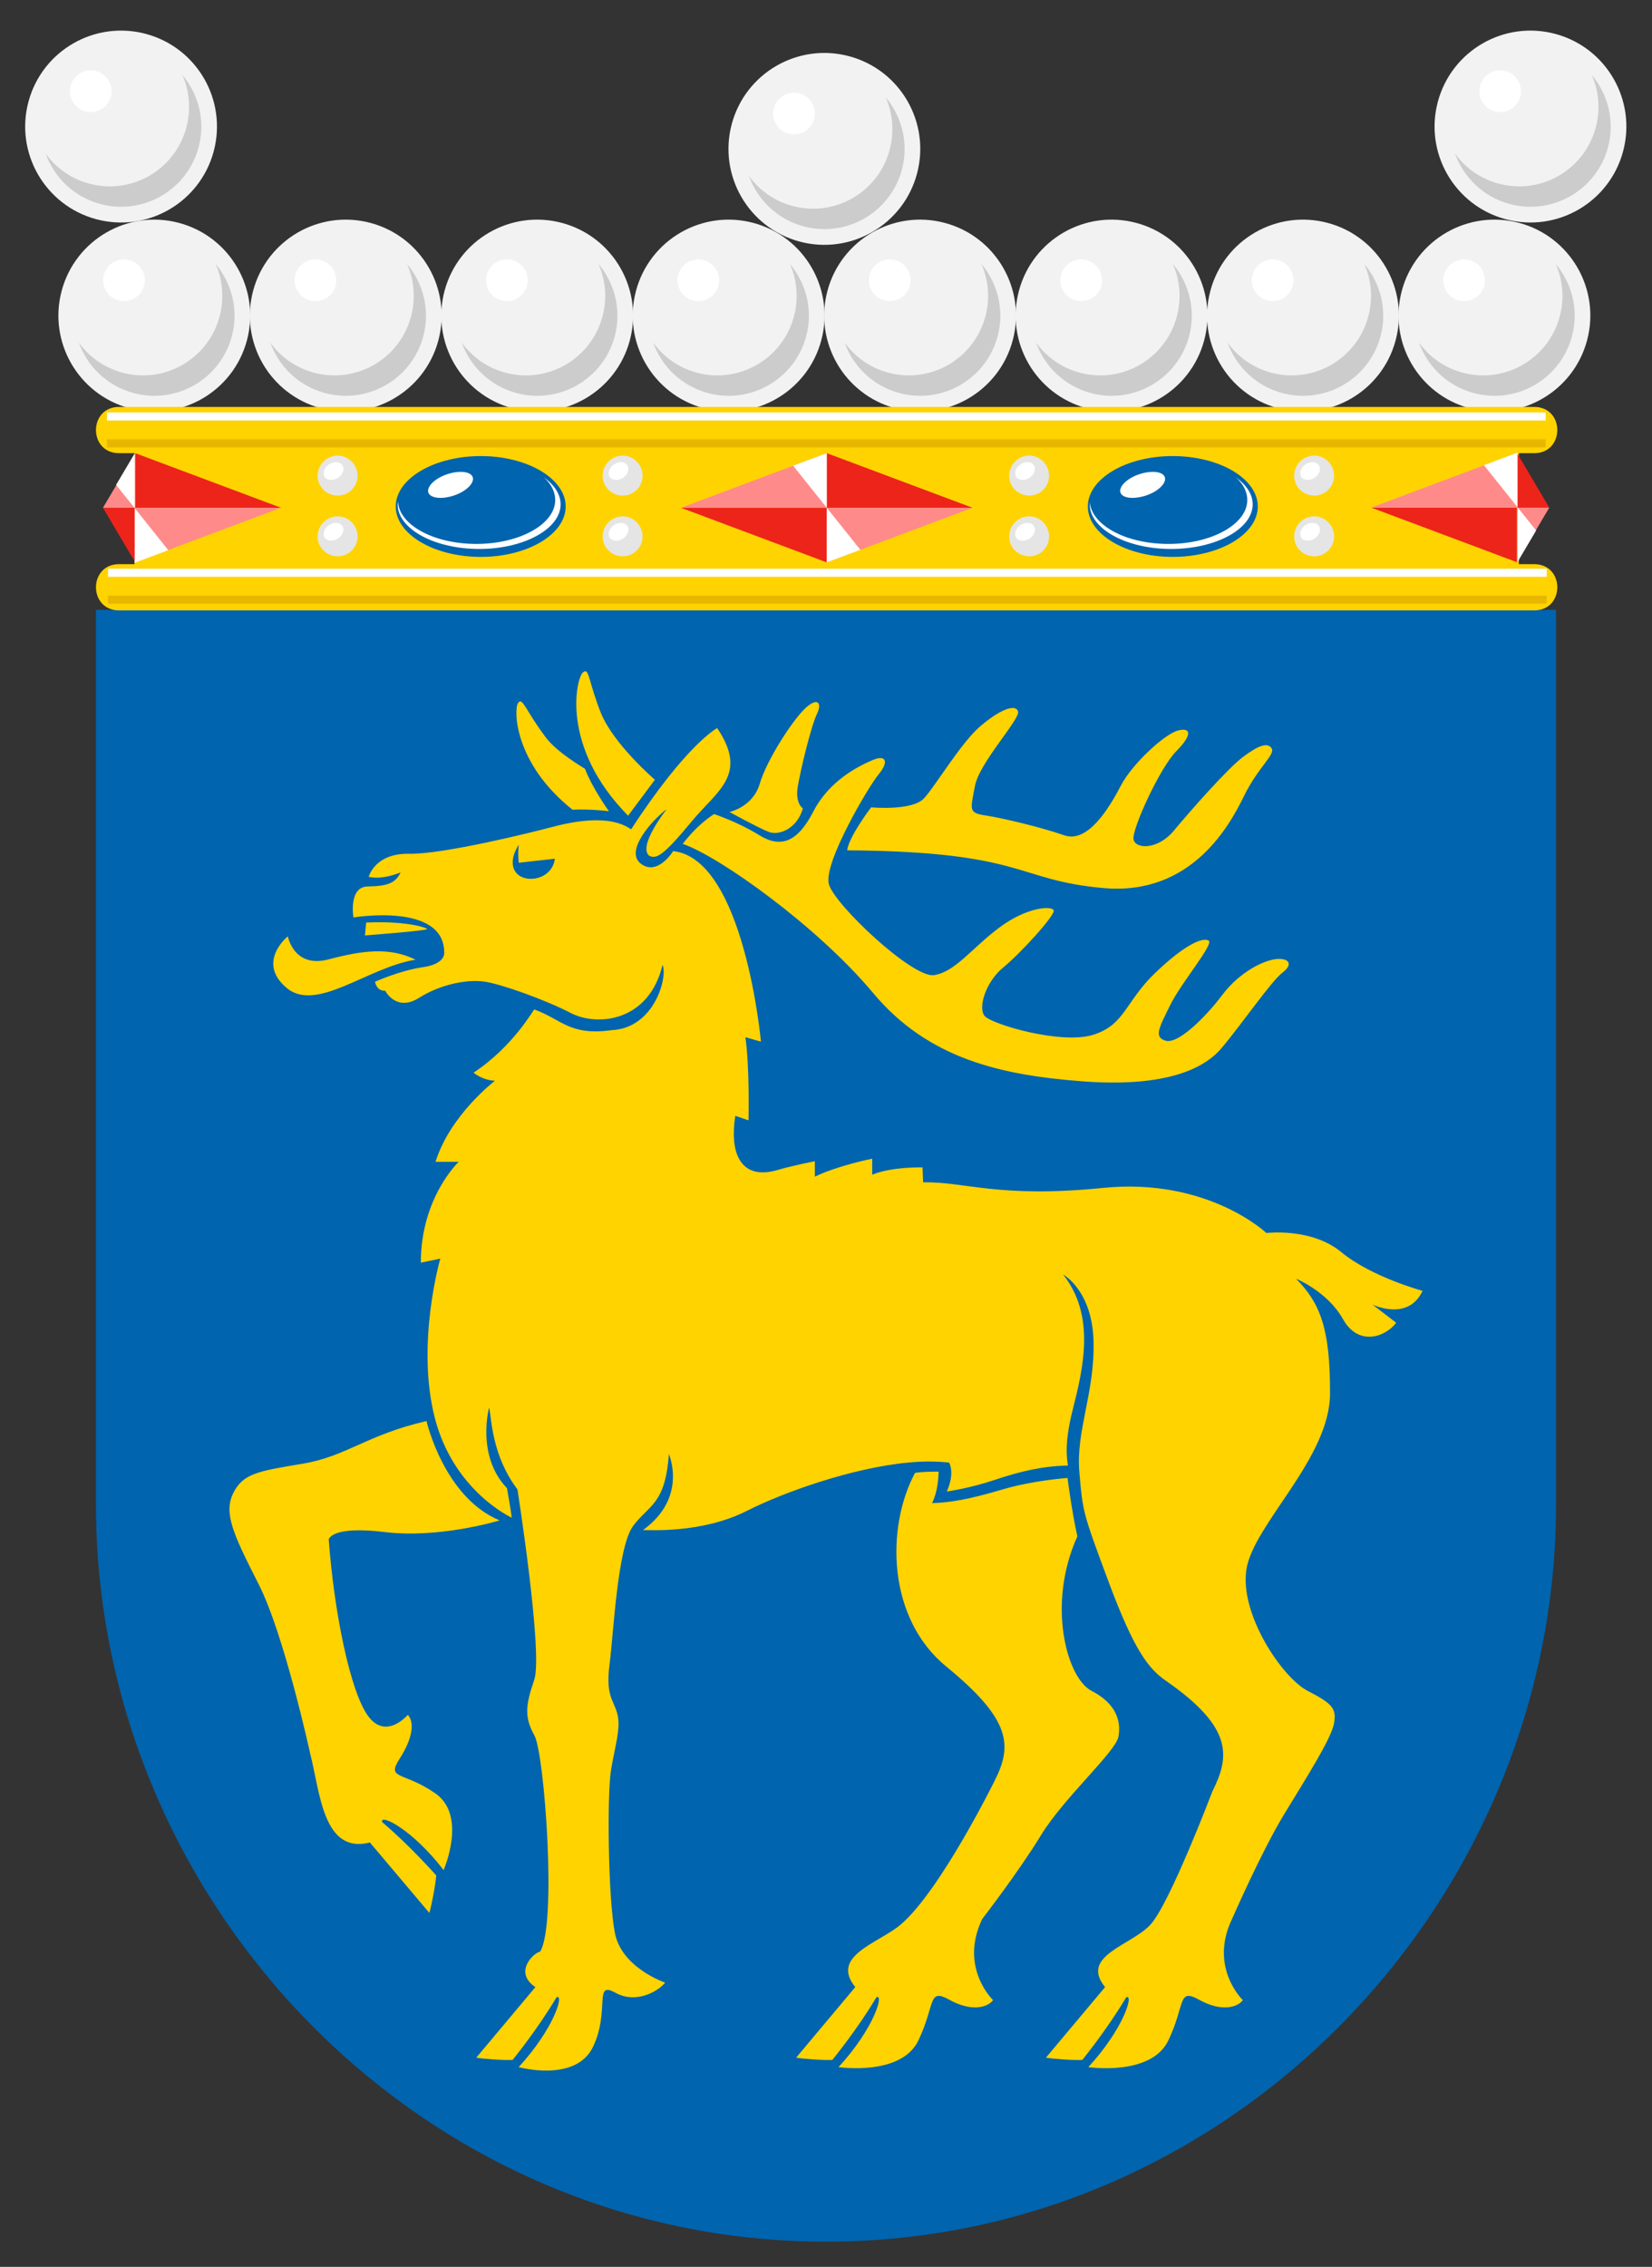 <svg height="450.008" width="328.109" xmlns="http://www.w3.org/2000/svg"><rect width="100%" height="100%" fill="#333333" stroke="none"/><path d="m553.954 431.844v177.602c0 78.855-64.227 146.337-145 146.337s-145-67.482-145-146.337v-177.602z" fill="#0064ae" transform="translate(-244.899 -310.775)"/><path d="m361.081 444.033c-.12.021-.29.123-.446.268-1.253 1.157-4.538 14.665 9.012 28.405.132-.183 5.324-7.139 5.324-7.139s-8.286-7.102-10.767-13.355c-2.171-5.472-2.287-8.329-3.123-8.18zm-12.849 5.979c-.17-.012-.305.112-.476.387-.798 1.281-.785 11.881 10.856 21.118 3.697-.176 7.228.297 7.228.297s-3.267-4.516-4.759-8.417c-2.805-1.757-6.027-3.884-7.882-6.365-3.241-4.334-4.231-6.966-4.967-7.02zm58.595.149c-.513.054-1.277.51-2.231 1.457-2.543 2.527-7.435 10.115-8.804 14.753-1.37 4.638-6.008 5.592-6.008 5.592s5.47 3.019 7.704 3.926c2.233.907 5.816-.752 6.871-4.64 0 0-1.57-.943-1.011-4.313.558-3.37 2.662-12.088 3.807-14.426.716-1.461.529-2.44-.327-2.35zm39.113 1.16c-1.303.044-3.559 1.267-6.246 3.54-3.908 3.305-8.886 11.774-11.243 14.366-2.357 2.592-10.529 1.814-10.529 1.814s-4.449 5.815-4.759 8.536c35.483.259 33.366 5.94 50.921 7.495 17.555 1.555 25.108-12.59 27.9-18.292 2.791-5.703 6.279-8.227 5.473-9.459-.806-1.231-2.612-.573-5.651 1.695-3.04 2.268-10.516 10.746-13.742 14.634s-7.659 3.699-8.031 1.755c-.372-1.944 5.219-14.214 8.507-17.519 3.288-3.305 2.873-4.788.268-4.075-2.605.713-9.007 6.539-11.303 10.946-2.295 4.407-6.561 11.465-11.213 9.845-4.652-1.62-12.293-3.437-15.705-3.956-3.412-.518-2.921-1.164-2.052-5.83.868-4.666 9.062-13.322 8.566-14.812-.155-.466-.568-.704-1.16-.684zm-106.988 72.396s1.679 1.477 4.253 1.606c0 0-8.893 6.76-11.808 16.091h4.61s-7.525 7.057-7.525 20.018l3.867-.803s-4.852 16.759-1.13 31.469c3.722 14.71 15.318 19.958 15.318 19.958s-.182-1.604-.952-5.86c-6.166-6.459-3.539-16.002-3.539-16.002.5 2.162.496 9.466 5.622 16.24 0 0 5.13 32.585 3.331 37.834-1.799 5.249-1.926 7.436.059 11.065 1.985 3.629 4.489 37.614 1.101 42.891-1.165.118-5.388 4.039-.922 7.02l-11.749 14.009c1.437.248 5.144.528 7.228.446 0 0 4.996-6.137 8.715-12.433 1.611-.785-.561 6.335-7.525 13.861 0 0 11.371 3.148 14.783-4.045 3.412-7.193.065-13.146 4.402-10.738 4.335 2.408 8.811-.508 9.905-1.993 0 0-8.593-2.893-9.964-9.815s-1.58-27.531-.773-32.391 1.994-8.367 1.249-11.154c-.744-2.787-2.353-3.565-1.547-9.786.806-6.221 1.568-23.271 4.67-27.483 3.102-4.212 6.424-4.213 7.109-14.307 0 0 3.849 8.63-5.146 15.11 1.165-.068 11.636.745 20.672-3.837 7.183-3.642 20.866-8.544 32.094-9.577 2.805-.259 5.265-.28 7.971 0v.03c.029.004.06-.004.089 0 0 0 1.199 2.017-.476 5.711 0 0 4.433-.58 9.495-2.288 5.062-1.708 9.588-2.762 14.567-2.858-.159-1.156-.81-4.164.952-11.094 2.109-8.295 4.548-18.664-1.904-26.829 0 0 5.79 3.122 6.038 13.295.248 10.174-3.518 17.767-2.826 25.847.692 8.08.665 8.042 5.841 21.93 5.177 13.888 8.025 17.261 11.38 19.593 13.42 9.327 12.665 15.047 9.191 21.981 0 0-8.446 22.246-12.284 26.412-3.839 4.166-14.099 6.182-9.012 12.403l-11.749 14.009c1.437.248 5.144.528 7.228.446 0 0 4.996-6.137 8.715-12.433 1.611-.785-.561 6.335-7.525 13.861 0 0 12.501 1.869 15.913-5.324 3.412-7.193 1.79-10.439 6.127-8.031 4.335 2.408 7.562 1.545 8.655.059 0 0-6.794-6.466-2.142-16.121 0 0 5.877-13.459 10.351-20.791 4.474-7.332 9.305-14.957 9.875-17.935.57-2.978-.205-3.978-5.205-6.544-5-2.566-13.592-15.209-12.165-24.152 1.427-8.943 16.535-21.969 16.597-34.8.062-12.831-1.913-18.013-6.752-22.873 0 0 6.27 2.558 9.31 8.001 3.04 5.443 8.356 3.66 10.589.744l-4.699-3.599s7.081 3.42 9.934-2.736c0 0-10.166-2.749-16.121-7.674-5.955-4.925-14.902-3.807-14.902-3.807s-11.611-11.047-32.45-8.953c-20.839 2.094-27.486-1.295-35.722-1.101l-.119-2.974s-6.148-.163-9.994 1.457v-3.183s-6.863 1.366-11.392 3.569v-3.064s-4.46.869-7.347 1.725c-4.59 1.361-7.155-.251-8.209-3.361-1.055-3.111-.238-7.376-.238-7.376l2.617.892s.244-10.74-.625-16.508l3.093.892s-3.286-36.279-17.43-37.834c0 0-3.061 5.003-6.395 2.528-3.334-2.474 2.177-8.657 5.116-10.856 0 0-5.836 7.343-3.48 9.25 1.39.726 2.795.018 8.388-6.752 5.154-6.239 11.345-9.288 5.116-18.59 0 0-6.003 3.084-17.103 20.107-4.466-3.175-12.223-1.388-15.883-.416-3.66.972-21.403 5.394-28.227 5.265-6.824-.13-8.001 4.581-8.001 4.581 2.916.648 6.335-.892 6.335-.892-1.055 2.203-2.698 2.731-6.544 2.796-3.846.065-2.826 6.157-2.826 6.157s18.149-3.06 18.025 7.049c0 0 .275 2.178-4.253 2.826-4.528.648-9.488 2.885-9.488 2.885s.268 1.876 2.023 1.785c0 0 2.174 4.269 6.692 1.428 4.518-2.841 9.752-3.7 12.998-3.242 3.246.458 11.972 3.543 17.192 6.246 5.22 2.703 15.484 1.77 18.203-9.548 1.072 2.22-1.506 12.546-10.14 12.947-8.41 1.129-9.782-2.117-15.335-4.113-.19.072-4.177 7.34-12.061 12.552zm80.516-62.432c-.37.043-.796.184-1.338.416-2.895 1.237-8.575 4.124-11.689 10.172-3.114 6.048-6.439 7.357-10.738 4.7-4.299-2.658-8.983-4.194-8.983-4.194-3.685 2.383-6.216 5.919-6.216 5.919 7.361 2.537 26.799 16.427 37.804 29.595 11.005 13.168 25.56 16.288 41.255 17.519 15.694 1.231 24.021-1.943 27.929-6.544 3.908-4.601 9.902-13.336 12.135-15.021 2.233-1.685 1.202-2.936-1.279-2.677-2.481.259-7.242 2.552-10.678 7.109-3.436 4.556-8.824 9.814-11.243 9.102-2.419-.713-1.341-2.543.892-7.079 2.233-4.536 8.793-12.172 7.614-12.82-1.179-.648-4.634.722-10.589 6.425-5.955 5.703-6.014 10.37-12.403 12.314-6.389 1.944-20.11-2.128-21.475-3.748-1.365-1.62.185-6.756 3.658-9.607 3.474-2.851 10.364-10.39 10.053-11.362-.31-.972-5.336-.697-10.856 3.45-5.521 4.147-8.691 8.751-12.909 9.399-4.218.648-19.696-13.901-20.88-18.025-1.184-4.124 7.857-19.403 9.875-21.832 1.639-1.973 1.663-3.398.059-3.212zm-71.534 17.192c-.219 1.833 0 3.569 0 3.569l7.168-.803c-.526 4.17-5.842 5.023-7.674 2.796-1.832-2.227.506-5.562.506-5.562zm-27.483 15.378c-.87-.005-1.825.019-2.826.059l-.238 2.558s12.654-.955 12.344-1.279c-.271-.284-3.191-1.303-9.28-1.338zm-18.382 2.796s-6.288 5.046-.327 10.172c5.961 5.126 16.113-4.027 25.699-5.532-5.149-2.527-10.425-1.874-17.311-.059-6.886 1.814-8.061-4.581-8.061-4.581zm27.543 96.221c-12.008 2.785-15.855 7.011-24.628 8.477-8.773 1.466-11.841 1.919-13.771 5.86-1.93 3.941-.032 8.065 5.056 18.054 5.088 9.989 10.232 33.61 10.232 33.61 1.962 7.565 2.51 20.044 11.868 17.668l11.808 13.98c.418-1.458 1.182-5.267 1.368-7.436 0 0-5.229-5.938-10.738-10.589-.542-1.769 5.93 1.349 12.195 9.518 0 0 4.763-10.783-1.636-15.229-6.399-4.446-9.815-2.639-7.079-6.901 2.747-4.279 2.878-7.364 1.606-8.685 0 0-4.311 5.095-7.882.238-3.571-4.857-6.779-20.774-7.823-35.068 0 0 .477-2.76 11.124-1.457 10.647 1.303 22.287-2.137 22.813-2.32-11.062-4.582-14.515-19.72-14.515-19.72zm100.385 10.053c-1.119.025-2.465.08-3.361.238-5.769 10.757-5.572 28.803 6.187 38.429 12.934 10.588 13.141 15.671 9.667 22.605 0 0-10.776 21.885-18.709 28.643-4.29 3.654-14.099 6.182-9.012 12.403l-11.749 14.009c1.437.248 5.115.528 7.198.446 0 0 5.025-6.137 8.745-12.433 1.611-.785-.561 6.335-7.525 13.861 0 0 12.471 1.869 15.883-5.324 3.412-7.193 1.82-10.439 6.157-8.031 4.335 2.408 7.562 1.545 8.655.059 0 0-6.794-6.466-2.142-16.121 0 0 7.215-9.325 11.689-16.657s14.778-16.504 15.348-19.482c.57-2.978-.324-6.565-5.324-9.131-4.928-2.529-8.946-17.154-2.826-30.666-1.137-5.098-1.954-11.598-1.954-11.598s-6.798.452-13.097 2.33c-6.299 1.877-10.228 2.563-13.8 2.665 1.05-2.217 1.224-4.508 1.309-6.246-.346-.003-.587-.017-1.338 0z" fill="#ffd300" transform="translate(-244.899 -310.775)"/><g transform="matrix(.144 0 0 -.144 143.811 479.436)"><path d="m172.553 3251.894c70.55-18.904 112.419-91.421 93.515-161.972-18.904-70.551-91.422-112.419-161.972-93.515-70.554 18.905-112.419 91.421-93.515 161.972 18.904 70.551 91.418 112.42 161.972 93.515z" fill="#f2f2f2"/><path d="m222.899 3195.284c9.717-22.019 12.164-47.461 5.45-72.518-15.641-58.372-75.544-92.957-133.915-77.316-25.264 6.769-45.954 21.794-60.174 41.453 11.846-32.964 39.112-59.794 75.51-69.547 59.012-15.812 119.694 19.222 135.506 78.235 9.711 36.241.038 72.979-22.377 99.693z" fill="#ccc"/><path d="m68.762 3180.276c4.107 15.329 19.867 24.43 35.198 20.323 15.33-4.108 24.428-19.869 20.321-35.199s-19.867-24.43-35.197-20.323c-15.33 4.108-24.428 19.869-20.321 35.199" fill="#fff"/></g><g transform="matrix(.144 0 0 -.144 4.128 475.001)"><path d="m172.553 3251.894c70.55-18.904 112.419-91.421 93.515-161.972-18.904-70.551-91.422-112.419-161.972-93.515-70.554 18.905-112.419 91.421-93.515 161.972 18.904 70.551 91.418 112.42 161.972 93.515z" fill="#f2f2f2"/><path d="m222.899 3195.284c9.717-22.019 12.164-47.461 5.45-72.518-15.641-58.372-75.544-92.957-133.915-77.316-25.264 6.769-45.954 21.794-60.174 41.453 11.846-32.964 39.112-59.794 75.51-69.547 59.012-15.812 119.694 19.222 135.506 78.235 9.711 36.241.038 72.979-22.377 99.693z" fill="#ccc"/><path d="m68.762 3180.276c4.107 15.329 19.867 24.43 35.198 20.323 15.33-4.108 24.428-19.869 20.321-35.199s-19.867-24.43-35.197-20.323c-15.33 4.108-24.428 19.869-20.321 35.199" fill="#fff"/></g><g transform="matrix(.144 0 0 -.144 284.052 475.001)"><path d="m172.553 3251.894c70.55-18.904 112.419-91.421 93.515-161.972-18.904-70.551-91.422-112.419-161.972-93.515-70.554 18.905-112.419 91.421-93.515 161.972 18.904 70.551 91.418 112.42 161.972 93.515z" fill="#f2f2f2"/><path d="m222.899 3195.284c9.717-22.019 12.164-47.461 5.45-72.518-15.641-58.372-75.544-92.957-133.915-77.316-25.264 6.769-45.954 21.794-60.174 41.453 11.846-32.964 39.112-59.794 75.51-69.547 59.012-15.812 119.694 19.222 135.506 78.235 9.711 36.241.038 72.979-22.377 99.693z" fill="#ccc"/><path d="m68.762 3180.276c4.107 15.329 19.867 24.43 35.198 20.323 15.33-4.108 24.428-19.869 20.321-35.199s-19.867-24.43-35.197-20.323c-15.33 4.108-24.428 19.869-20.321 35.199" fill="#fff"/></g><g transform="matrix(.144 0 0 -.144 238.872 512.527)"><path d="m172.553 3251.894c70.55-18.904 112.419-91.421 93.515-161.972-18.904-70.551-91.422-112.419-161.972-93.515-70.554 18.905-112.419 91.421-93.515 161.972 18.904 70.551 91.418 112.42 161.972 93.515z" fill="#f2f2f2"/><path d="m222.899 3195.284c9.717-22.019 12.164-47.461 5.45-72.518-15.641-58.372-75.544-92.957-133.915-77.316-25.264 6.769-45.954 21.794-60.174 41.453 11.846-32.964 39.112-59.794 75.51-69.547 59.012-15.812 119.694 19.222 135.506 78.235 9.711 36.241.038 72.979-22.377 99.693z" fill="#ccc"/><path d="m68.762 3180.276c4.107 15.329 19.867 24.43 35.198 20.323 15.33-4.108 24.428-19.869 20.321-35.199s-19.867-24.43-35.197-20.323c-15.33 4.108-24.428 19.869-20.321 35.199" fill="#fff"/></g><g transform="matrix(.144 0 0 -.144 276.896 512.527)"><path d="m172.553 3251.894c70.55-18.904 112.419-91.421 93.515-161.972-18.904-70.551-91.422-112.419-161.972-93.515-70.554 18.905-112.419 91.421-93.515 161.972 18.904 70.551 91.418 112.42 161.972 93.515z" fill="#f2f2f2"/><path d="m222.899 3195.284c9.717-22.019 12.164-47.461 5.45-72.518-15.641-58.372-75.544-92.957-133.915-77.316-25.264 6.769-45.954 21.794-60.174 41.453 11.846-32.964 39.112-59.794 75.51-69.547 59.012-15.812 119.694 19.222 135.506 78.235 9.711 36.241.038 72.979-22.377 99.693z" fill="#ccc"/><path d="m68.762 3180.276c4.107 15.329 19.867 24.43 35.198 20.323 15.33-4.108 24.428-19.869 20.321-35.199s-19.867-24.43-35.197-20.323c-15.33 4.108-24.428 19.869-20.321 35.199" fill="#fff"/></g><g transform="matrix(.144 0 0 -.144 10.727 512.527)"><path d="m172.553 3251.894c70.55-18.904 112.419-91.421 93.515-161.972-18.904-70.551-91.422-112.419-161.972-93.515-70.554 18.905-112.419 91.421-93.515 161.972 18.904 70.551 91.418 112.42 161.972 93.515z" fill="#f2f2f2"/><path d="m222.899 3195.284c9.717-22.019 12.164-47.461 5.45-72.518-15.641-58.372-75.544-92.957-133.915-77.316-25.264 6.769-45.954 21.794-60.174 41.453 11.846-32.964 39.112-59.794 75.51-69.547 59.012-15.812 119.694 19.222 135.506 78.235 9.711 36.241.038 72.979-22.377 99.693z" fill="#ccc"/><path d="m68.762 3180.276c4.107 15.329 19.867 24.43 35.198 20.323 15.33-4.108 24.428-19.869 20.321-35.199s-19.867-24.43-35.197-20.323c-15.33 4.108-24.428 19.869-20.321 35.199" fill="#fff"/></g><g transform="matrix(.144 0 0 -.144 48.751 512.527)"><path d="m172.553 3251.894c70.55-18.904 112.419-91.421 93.515-161.972-18.904-70.551-91.422-112.419-161.972-93.515-70.554 18.905-112.419 91.421-93.515 161.972 18.904 70.551 91.418 112.42 161.972 93.515z" fill="#f2f2f2"/><path d="m222.899 3195.284c9.717-22.019 12.164-47.461 5.45-72.518-15.641-58.372-75.544-92.957-133.915-77.316-25.264 6.769-45.954 21.794-60.174 41.453 11.846-32.964 39.112-59.794 75.51-69.547 59.012-15.812 119.694 19.222 135.506 78.235 9.711 36.241.038 72.979-22.377 99.693z" fill="#ccc"/><path d="m68.762 3180.276c4.107 15.329 19.867 24.43 35.198 20.323 15.33-4.108 24.428-19.869 20.321-35.199s-19.867-24.43-35.197-20.323c-15.33 4.108-24.428 19.869-20.321 35.199" fill="#fff"/></g><g transform="matrix(.144 0 0 -.144 86.775 512.527)"><path d="m172.553 3251.894c70.55-18.904 112.419-91.421 93.515-161.972-18.904-70.551-91.422-112.419-161.972-93.515-70.554 18.905-112.419 91.421-93.515 161.972 18.904 70.551 91.418 112.42 161.972 93.515z" fill="#f2f2f2"/><path d="m222.899 3195.284c9.717-22.019 12.164-47.461 5.45-72.518-15.641-58.372-75.544-92.957-133.915-77.316-25.264 6.769-45.954 21.794-60.174 41.453 11.846-32.964 39.112-59.794 75.51-69.547 59.012-15.812 119.694 19.222 135.506 78.235 9.711 36.241.038 72.979-22.377 99.693z" fill="#ccc"/><path d="m68.762 3180.276c4.107 15.329 19.867 24.43 35.198 20.323 15.33-4.108 24.428-19.869 20.321-35.199s-19.867-24.43-35.197-20.323c-15.33 4.108-24.428 19.869-20.321 35.199" fill="#fff"/></g><g transform="matrix(.144 0 0 -.144 124.799 512.527)"><path d="m172.553 3251.894c70.55-18.904 112.419-91.421 93.515-161.972-18.904-70.551-91.422-112.419-161.972-93.515-70.554 18.905-112.419 91.421-93.515 161.972 18.904 70.551 91.418 112.42 161.972 93.515z" fill="#f2f2f2"/><path d="m222.899 3195.284c9.717-22.019 12.164-47.461 5.45-72.518-15.641-58.372-75.544-92.957-133.915-77.316-25.264 6.769-45.954 21.794-60.174 41.453 11.846-32.964 39.112-59.794 75.51-69.547 59.012-15.812 119.694 19.222 135.506 78.235 9.711 36.241.038 72.979-22.377 99.693z" fill="#ccc"/><path d="m68.762 3180.276c4.107 15.329 19.867 24.43 35.198 20.323 15.33-4.108 24.428-19.869 20.321-35.199s-19.867-24.43-35.197-20.323c-15.33 4.108-24.428 19.869-20.321 35.199" fill="#fff"/></g><g transform="matrix(.144 0 0 -.144 162.823 512.527)"><path d="m172.553 3251.894c70.55-18.904 112.419-91.421 93.515-161.972-18.904-70.551-91.422-112.419-161.972-93.515-70.554 18.905-112.419 91.421-93.515 161.972 18.904 70.551 91.418 112.42 161.972 93.515z" fill="#f2f2f2"/><path d="m222.899 3195.284c9.717-22.019 12.164-47.461 5.45-72.518-15.641-58.372-75.544-92.957-133.915-77.316-25.264 6.769-45.954 21.794-60.174 41.453 11.846-32.964 39.112-59.794 75.51-69.547 59.012-15.812 119.694 19.222 135.506 78.235 9.711 36.241.038 72.979-22.377 99.693z" fill="#ccc"/><path d="m68.762 3180.276c4.107 15.329 19.867 24.43 35.198 20.323 15.33-4.108 24.428-19.869 20.321-35.199s-19.867-24.43-35.197-20.323c-15.33 4.108-24.428 19.869-20.321 35.199" fill="#fff"/></g><g transform="matrix(.144 0 0 -.144 200.848 512.527)"><path d="m172.553 3251.894c70.55-18.904 112.419-91.421 93.515-161.972-18.904-70.551-91.422-112.419-161.972-93.515-70.554 18.905-112.419 91.421-93.515 161.972 18.904 70.551 91.418 112.42 161.972 93.515z" fill="#f2f2f2"/><path d="m222.899 3195.284c9.717-22.019 12.164-47.461 5.45-72.518-15.641-58.372-75.544-92.957-133.915-77.316-25.264 6.769-45.954 21.794-60.174 41.453 11.846-32.964 39.112-59.794 75.51-69.547 59.012-15.812 119.694 19.222 135.506 78.235 9.711 36.241.038 72.979-22.377 99.693z" fill="#ccc"/><path d="m68.762 3180.276c4.107 15.329 19.867 24.43 35.198 20.323 15.33-4.108 24.428-19.869 20.321-35.199s-19.867-24.43-35.197-20.323c-15.33 4.108-24.428 19.869-20.321 35.199" fill="#fff"/></g><path d="m20.375 140c-10 0-10 15 0 15h5v36h-5c-10 0-10 15 0 15h459.25c10 0 10-15 0-15h-5v-36h5c10 0 10-15 0-15" fill="#ffd300" transform="matrix(.612 0 0 .612 11.181 -4.898)"/><g transform="matrix(.612 0 0 .612 10.308 -4.898)"><path d="m363.72 155.94c15.257 0 27.628 7.359 27.628 16.353 0 8.994-12.371 16.353-27.628 16.353-15.154 0-27.525-7.359-27.525-16.353 0-8.994 12.371-16.353 27.525-16.353z" fill="#0064ae"/><g fill="#fff"><path d="m384.23 162.83c3.402 2.453 5.464 5.49 5.464 8.761 0 7.943-11.855 14.484-26.494 14.484-14.536 0-26.391-6.541-26.391-14.484v-.701c.722 7.592 11.855 13.55 25.566 13.55 14.02 0 25.566-6.424 25.566-14.25 0-2.687-1.34-5.256-3.711-7.359z"/><path d="m353.41 161.66c4.021-1.168 7.526-.584 7.835 1.402.309 1.986-2.68 4.672-6.701 5.84-4.021 1.168-7.526.584-7.835-1.402-.309-1.986 2.68-4.672 6.701-5.84z"/></g></g><g transform="matrix(.612 0 0 .612 14.109 -4.898)"><path d="m133 155.94c15.154 0 27.525 7.359 27.525 16.353 0 8.994-12.371 16.353-27.525 16.353-15.257 0-27.628-7.359-27.628-16.353 0-8.994 12.371-16.353 27.628-16.353z" fill="#0064ae"/><g fill="#fff"><path d="m153.42 162.83c3.402 2.453 5.464 5.49 5.464 8.761 0 7.943-11.855 14.484-26.391 14.484-14.639 0-26.494-6.541-26.494-14.484 0-.234 0-.467.103-.701.619 7.592 11.855 13.55 25.463 13.55 14.02 0 25.566-6.424 25.566-14.25 0-2.687-1.34-5.256-3.711-7.359z"/><path d="m122.59 161.66c4.021-1.168 7.526-.584 7.835 1.402.309 1.986-2.68 4.672-6.701 5.84-3.917 1.168-7.526.584-7.835-1.402-.309-1.986 2.68-4.672 6.701-5.84z"/></g></g><path d="m16.438 141.781v2.625h466.906v-2.625z" fill="#fff" transform="matrix(.612 0 0 .612 11.181 -4.898)"/><path d="m16.438 150.5v2.625h466.906v-2.625z" fill="#e7b700" transform="matrix(.612 0 0 .612 11.181 -4.898)"/><path d="m16.438 141.781v2.625h466.906v-2.625z" fill="#fff" transform="matrix(.612 0 0 .612 11.394 26.128)"/><path d="m16.438 150.5v2.625h466.906v-2.625z" fill="#e7b700" transform="matrix(.612 0 0 .612 11.394 26.128)"/><path d="m250.094 152.594v19.969h47.312zm0 19.969h-10.479l10.479 19.969z" fill="#ed241a" transform="matrix(.612 0 0 .543 -126.197 7.1)"/><path d="m250.094 152.594-10.479 19.969h10.479zm0 19.969v19.969l47.312-19.969z" fill="#ff8a8a" transform="matrix(.612 0 0 .543 -126.197 7.1)"/><path d="m25.438 155.094-6.031 10.188 6.031 7.531zm0 17.719v17.75l10.906-4.094z" fill="#fff" transform="matrix(.612 0 0 .612 11.181 -4.898)"/><g transform="matrix(.612 0 0 .543 11.148 7.1)"><path d="m250.094 152.594v19.969h47.312zm0 19.969h-47.312l47.312 19.969z" fill="#ed241a"/><path d="m250.094 152.594-47.312 19.969h47.312zm0 19.969v19.969l47.312-19.969z" fill="#ff8a8a"/><path d="m250.094 152.594-10.906 4.594 10.906 15.375zm0 19.969v19.969l10.906-4.594z" fill="#fff"/></g><path d="m250.094 152.594v19.969h47.312zm0 19.969h-10.479l10.479 19.969z" fill="#ed241a" transform="matrix(-.612 0 0 -.543 454.354 194.47)"/><path d="m250.094 152.594-10.479 19.969h10.479zm0 19.969v19.969l47.312-19.969z" fill="#ff8a8a" transform="matrix(-.612 0 0 -.543 454.354 194.47)"/><path d="m25.438 155.094-6.031 10.188 6.031 7.531zm0 17.719v17.75l10.906-4.094z" fill="#fff" transform="matrix(-.612 0 0 -.612 316.975 206.468)"/><path d="m249.63 65.097c9.559 0 17.326 8.066 17.326 17.625s-7.767 17.326-17.326 17.326c-9.858 0-17.625-7.767-17.625-17.326 0-9.559 7.767-17.625 17.625-17.625z" fill="#e5e5e5" transform="matrix(.227 0 0 .227 10.418 75.667)"/><path d="m241.86 72.864c4.182-2.987 9.559-2.689 11.65.597 2.39 2.987.597 8.066-3.585 11.053-4.182 2.689-9.559 2.39-11.65-.597-2.091-3.286-.597-8.364 3.585-11.053z" fill="#fff" transform="matrix(.227 0 0 .227 10.418 75.667)"/><path d="m249.63 65.097c9.559 0 17.326 8.066 17.326 17.625s-7.767 17.326-17.326 17.326c-9.858 0-17.625-7.767-17.625-17.326 0-9.559 7.767-17.625 17.625-17.625z" fill="#e5e5e5" transform="matrix(.227 0 0 .227 10.418 87.725)"/><path d="m241.86 72.864c4.182-2.987 9.559-2.689 11.65.597 2.39 2.987.597 8.066-3.585 11.053-4.182 2.689-9.559 2.39-11.65-.597-2.091-3.286-.597-8.364 3.585-11.053z" fill="#fff" transform="matrix(.227 0 0 .227 10.418 87.725)"/><path d="m249.63 65.097c9.559 0 17.326 8.066 17.326 17.625s-7.767 17.326-17.326 17.326c-9.858 0-17.625-7.767-17.625-17.326 0-9.559 7.767-17.625 17.625-17.625z" fill="#e5e5e5" transform="matrix(.227 0 0 .227 67.023 75.667)"/><path d="m241.86 72.864c4.182-2.987 9.559-2.689 11.65.597 2.39 2.987.597 8.066-3.585 11.053-4.182 2.689-9.559 2.39-11.65-.597-2.091-3.286-.597-8.364 3.585-11.053z" fill="#fff" transform="matrix(.227 0 0 .227 67.023 75.667)"/><path d="m249.63 65.097c9.559 0 17.326 8.066 17.326 17.625s-7.767 17.326-17.326 17.326c-9.858 0-17.625-7.767-17.625-17.326 0-9.559 7.767-17.625 17.625-17.625z" fill="#e5e5e5" transform="matrix(.227 0 0 .227 67.023 87.725)"/><path d="m241.86 72.864c4.182-2.987 9.559-2.689 11.65.597 2.39 2.987.597 8.066-3.585 11.053-4.182 2.689-9.559 2.39-11.65-.597-2.091-3.286-.597-8.364 3.585-11.053z" fill="#fff" transform="matrix(.227 0 0 .227 67.023 87.725)"/><path d="m249.63 65.097c9.559 0 17.326 8.066 17.326 17.625s-7.767 17.326-17.326 17.326c-9.858 0-17.625-7.767-17.625-17.326 0-9.559 7.767-17.625 17.625-17.625z" fill="#e5e5e5" transform="matrix(.227 0 0 .227 147.764 75.667)"/><path d="m241.86 72.864c4.182-2.987 9.559-2.689 11.65.597 2.39 2.987.597 8.066-3.585 11.053-4.182 2.689-9.559 2.39-11.65-.597-2.091-3.286-.597-8.364 3.585-11.053z" fill="#fff" transform="matrix(.227 0 0 .227 147.764 75.667)"/><path d="m249.63 65.097c9.559 0 17.326 8.066 17.326 17.625s-7.767 17.326-17.326 17.326c-9.858 0-17.625-7.767-17.625-17.326 0-9.559 7.767-17.625 17.625-17.625z" fill="#e5e5e5" transform="matrix(.227 0 0 .227 147.764 87.725)"/><path d="m241.86 72.864c4.182-2.987 9.559-2.689 11.65.597 2.39 2.987.597 8.066-3.585 11.053-4.182 2.689-9.559 2.39-11.65-.597-2.091-3.286-.597-8.364 3.585-11.053z" fill="#fff" transform="matrix(.227 0 0 .227 147.764 87.725)"/><path d="m249.63 65.097c9.559 0 17.326 8.066 17.326 17.625s-7.767 17.326-17.326 17.326c-9.858 0-17.625-7.767-17.625-17.326 0-9.559 7.767-17.625 17.625-17.625z" fill="#e5e5e5" transform="matrix(.227 0 0 .227 204.368 75.667)"/><path d="m241.86 72.864c4.182-2.987 9.559-2.689 11.65.597 2.39 2.987.597 8.066-3.585 11.053-4.182 2.689-9.559 2.39-11.65-.597-2.091-3.286-.597-8.364 3.585-11.053z" fill="#fff" transform="matrix(.227 0 0 .227 204.368 75.667)"/><g transform="matrix(.227 0 0 .227 204.368 87.725)"><path d="m249.63 65.097c9.559 0 17.326 8.066 17.326 17.625s-7.767 17.326-17.326 17.326c-9.858 0-17.625-7.767-17.625-17.326 0-9.559 7.767-17.625 17.625-17.625z" fill="#e5e5e5"/><path d="m241.86 72.864c4.182-2.987 9.559-2.689 11.65.597 2.39 2.987.597 8.066-3.585 11.053-4.182 2.689-9.559 2.39-11.65-.597-2.091-3.286-.597-8.364 3.585-11.053z" fill="#fff"/></g></svg>